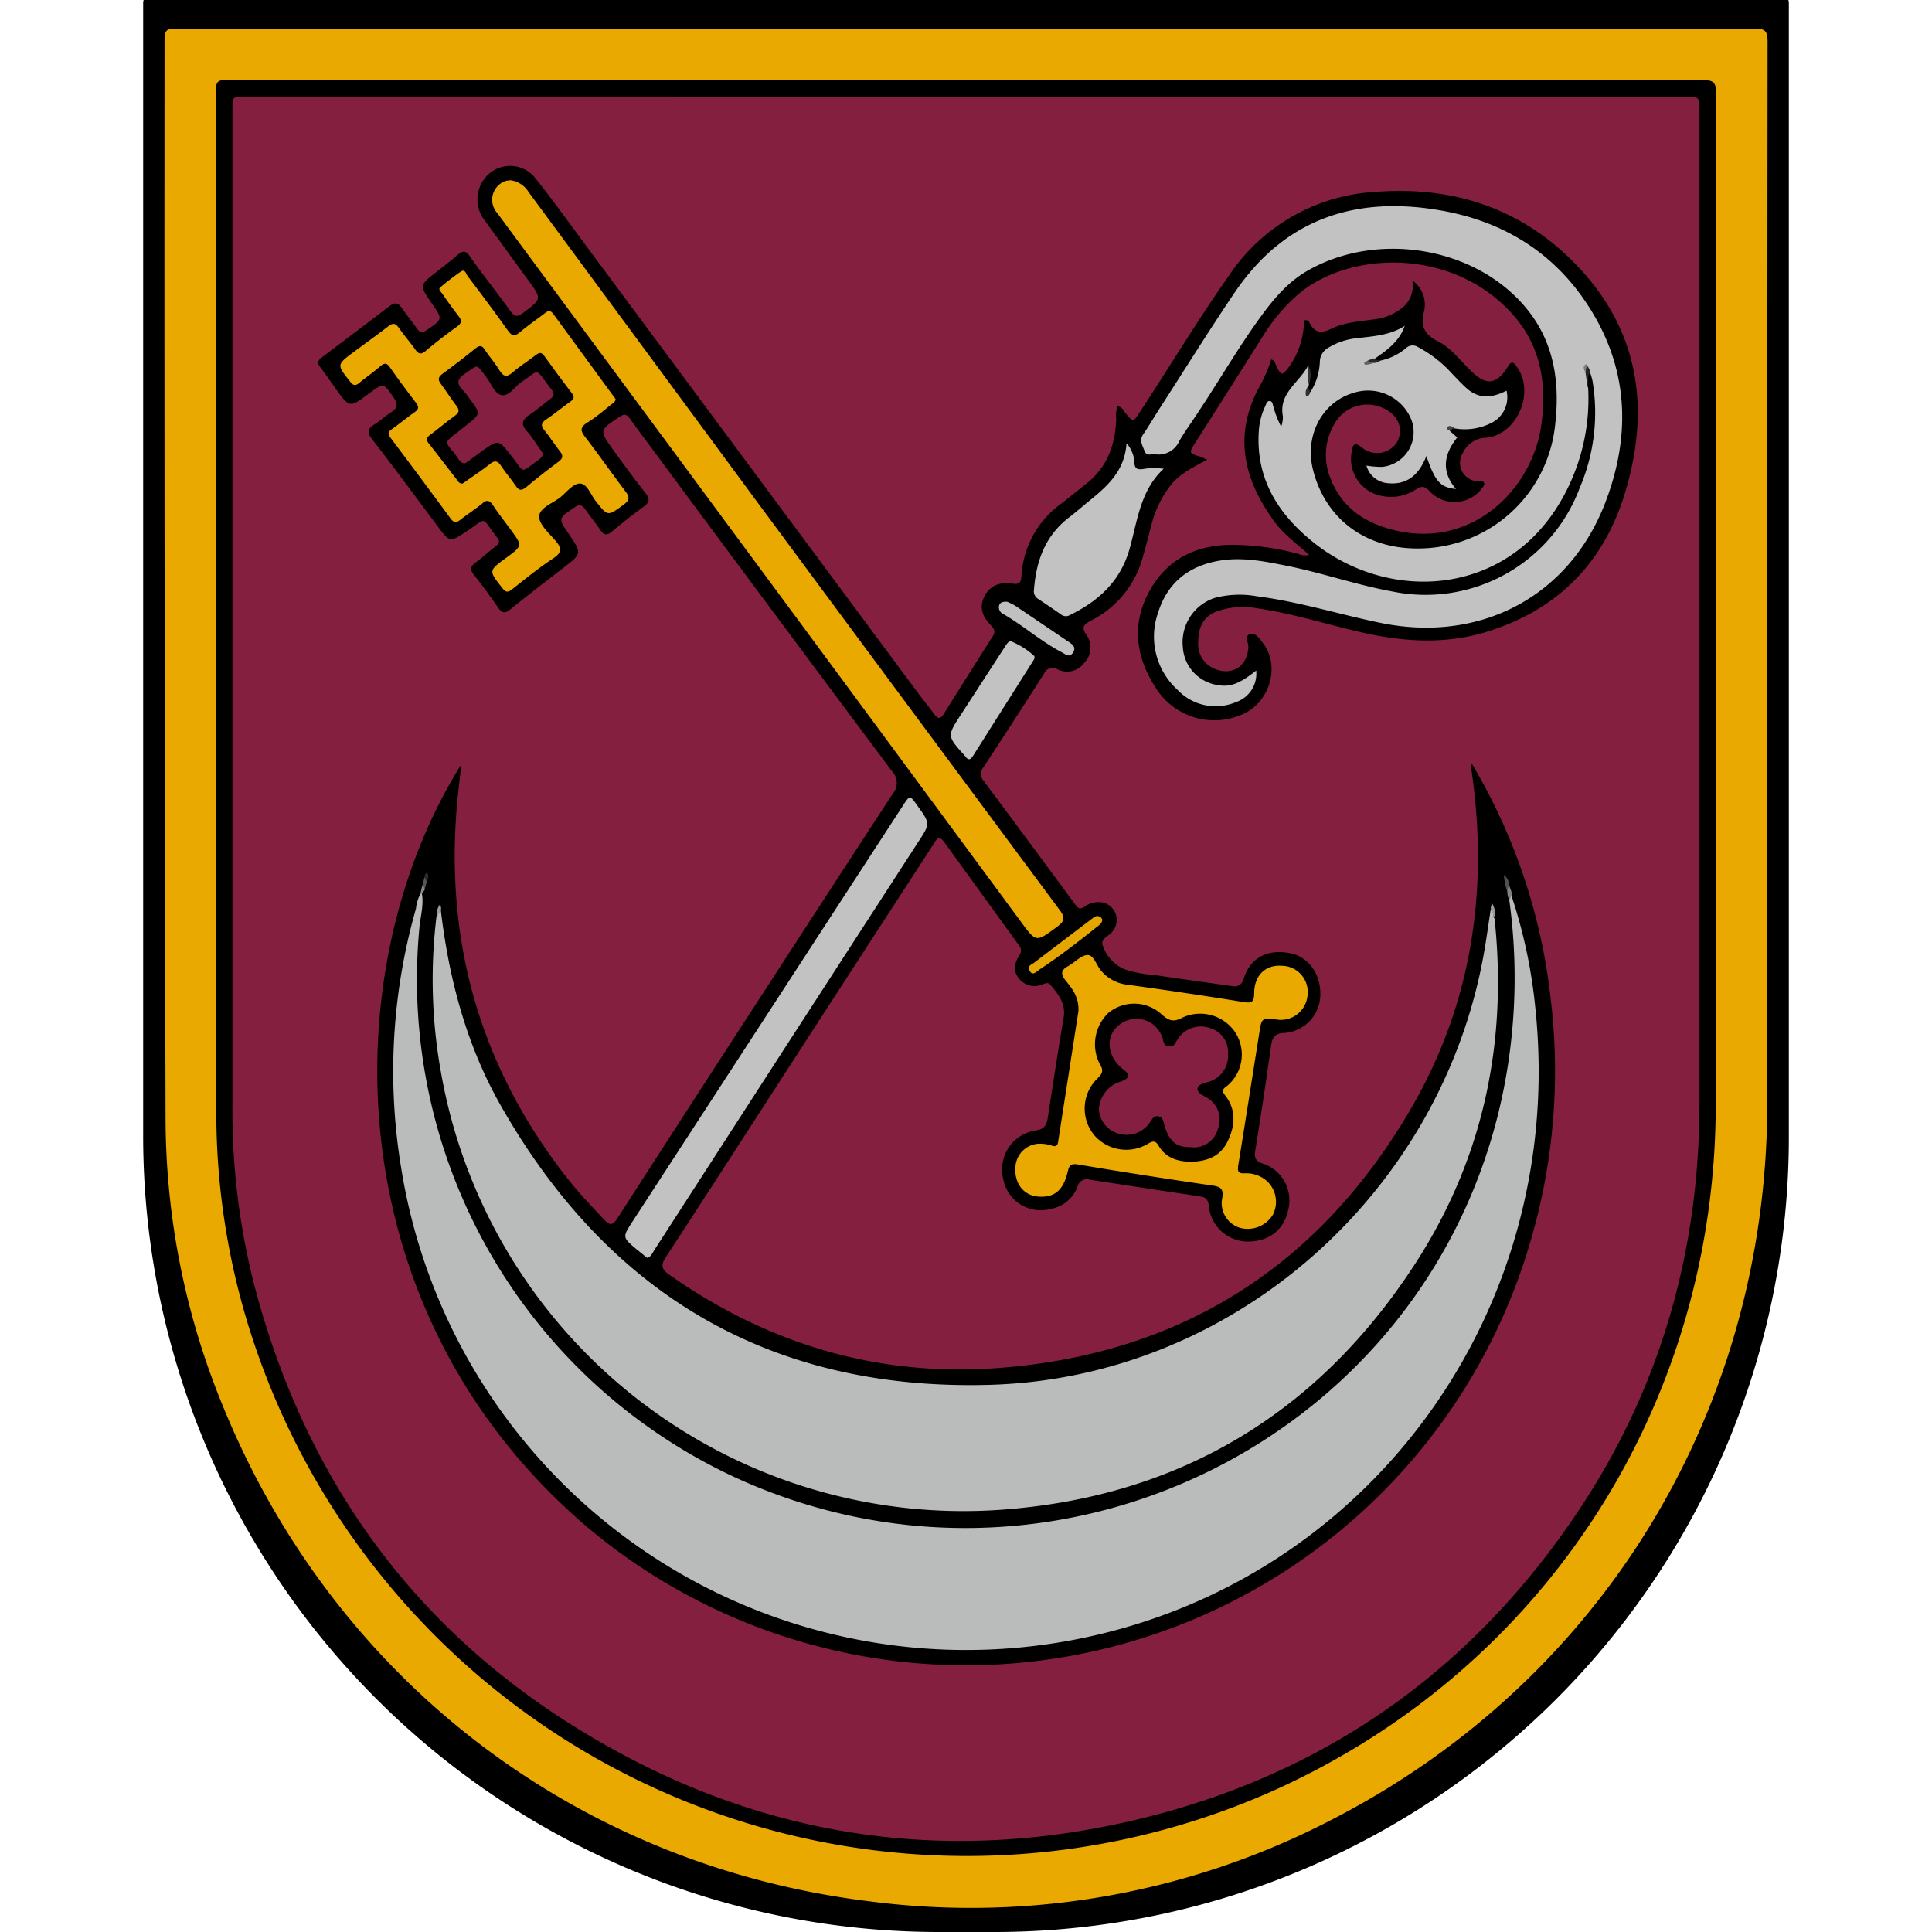 <svg id="Layer_1" data-name="Layer 1" xmlns="http://www.w3.org/2000/svg" viewBox="0 0 300 300"><defs><style>.cls-1{fill:#e9a900;}.cls-2{fill:#851f40;}.cls-3{fill:#babbbb;}.cls-4{fill:#c3c2c2;}.cls-5{fill:#c1c0c0;}.cls-6{fill:#e5a600;}.cls-7{fill:#232323;}.cls-8{fill:#4f5050;}.cls-9{fill:#313030;}.cls-10{fill:#828383;}.cls-11{fill:#282727;}.cls-12{fill:#555;}.cls-13{fill:#9a9b9b;}.cls-14{fill:#2a2a2a;}.cls-15{fill:#8a8b8b;}.cls-16{fill:#424242;}.cls-17{fill:#626161;}.cls-18{fill:#7d7c7c;}.cls-19{fill:#851f41;}</style></defs><path d="M23.23-.6H276.77a1,1,0,0,1,1,1V176.61A123.39,123.39,0,0,1,154.37,300h-8.52A123.62,123.62,0,0,1,22.23,176.38V.4a1,1,0,0,1,1-1Z"/><path class="cls-1" d="M150,4.45q61.23,0,122.47,0c1.59,0,2,.35,2,2q-.07,82.43-.05,164.84c0,47.36-25.4,89.4-67.24,111.07a121.52,121.52,0,0,1-72,12.9c-45.68-5.56-83.35-34.5-100.65-77.12a117.61,117.61,0,0,1-8.82-44.26Q25.49,89.88,25.55,6c0-1.56.69-1.52,1.8-1.52Q88.67,4.46,150,4.45Z"/><path d="M150,12.44q57.22,0,114.47,0c1.59,0,2,.36,2,2q-.06,78.5-.05,157c0,46.35-26.26,87.32-68.17,106.38A116.73,116.73,0,0,1,40,210.17a112.47,112.47,0,0,1-6.41-37q-.07-79.62-.07-159.24c0-1.56.71-1.5,1.82-1.5Z"/><path class="cls-2" d="M149.94,15h111.6c2.35,0,2.35,0,2.35,2.29q0,77,0,154c0,23.08-6.1,44.37-18.94,63.53-16.11,24.05-38.23,40-66.3,47.2-28.77,7.35-56.6,4.23-82.73-10-29.13-15.81-47.88-40.09-56.36-72.18a109.48,109.48,0,0,1-3.47-28.15q0-77.31,0-154.62c0-2.08,0-2.08,2.08-2.08Z"/><path d="M187.45,71.37c-2.18,1.22-4.17,2.13-5.59,3.88a16.58,16.58,0,0,0-3.07,6.26c-.46,1.76-.9,3.51-1.41,5.25a15.53,15.53,0,0,1-7.93,9.58c-1.1.6-1.65,1-.71,2.3a3.4,3.4,0,0,1-.38,4.29,3.3,3.3,0,0,1-4.16,1,1.43,1.43,0,0,0-2.08.67q-4.68,7.34-9.47,14.62a1.53,1.53,0,0,0,.07,2q7.16,9.63,14.27,19.27c.41.55.75.78,1.42.3a3.68,3.68,0,0,1,2.57-.69,2.77,2.77,0,0,1,1.79,4.51c-.52.75-1.94,1.12-1.54,2.2a6.21,6.21,0,0,0,3.35,3.69,19.25,19.25,0,0,0,4.7.9c3.95.6,7.91,1.12,11.86,1.7,1,.16,1.61,0,2-1.17,1-3.21,3.69-4.61,7.19-3.92,2.87.57,4.8,3.27,4.69,6.55a6,6,0,0,1-5.53,5.83c-1.56.06-1.93.69-2.12,2q-1.14,8.14-2.45,16.27c-.18,1.08,0,1.6,1.11,2a6,6,0,0,1,4,7.23c-.68,3.17-3.11,5-6.53,4.89a6.09,6.09,0,0,1-5.8-5.58c-.12-.93-.48-1.3-1.34-1.42q-8.61-1.29-17.21-2.61a1.46,1.46,0,0,0-1.83,1.08,5.4,5.4,0,0,1-4.09,3.45,5.92,5.92,0,0,1-7.46-4.67,6.13,6.13,0,0,1,4.94-7.48c1.47-.19,1.83-.85,2-2.07.79-5.16,1.58-10.31,2.45-15.46.37-2.19-.83-3.64-2.08-5.12-.37-.43-.76-.19-1.16-.06a3.08,3.08,0,0,1-3.74-.95c-.94-1.19-.62-2.42.11-3.56a1.21,1.21,0,0,0-.1-1.58q-5.79-8-11.53-15.93c-.95-1.33-1.32-.34-1.77.36q-9.54,14.69-19.06,29.38c-7.47,11.54-14.9,23.1-22.42,34.62-.83,1.27-.74,1.87.52,2.76,15.3,10.76,32.34,15.87,51,14.49,28.44-2.11,50-15.83,64.27-40.47,9.45-16.33,12-34.08,9.25-52.66a3.86,3.86,0,0,1,.09-.73A90.83,90.83,0,0,1,240.78,155a93.62,93.62,0,0,1-3.2,38,91.29,91.29,0,0,1-146.07,44.4c-39.63-33.49-39.83-86.86-19.88-118.7-.25,2.36-.5,4.37-.68,6.39-1.84,21.39,3.72,40.62,16.92,57.59,1.84,2.36,3.88,4.53,5.94,6.7.93,1,1.37.87,2.08-.23Q107.4,171.26,119,153.42q9.78-15.09,19.61-30.15a2.59,2.59,0,0,0-.1-3.51q-19.08-25.54-38.07-51.17c-.89-1.2-1.78-2.39-2.65-3.61-.45-.63-.84-.76-1.56-.27-3.19,2.11-3.21,2.09-1,5.17,1.63,2.24,3.25,4.49,5,6.68.67.86.68,1.41-.23,2.07-1.72,1.26-3.4,2.58-5,3.93-.78.64-1.25.53-1.78-.27-.71-1.06-1.54-2.05-2.27-3.1-.51-.73-.94-1-1.8-.36-2.48,1.69-2.51,1.65-.8,4.11,2,3,2,3-.74,5.13S82,92.38,79.26,94.61c-.83.68-1.29.63-1.89-.23-1.22-1.75-2.47-3.48-3.8-5.15-.68-.86-.47-1.32.32-1.91,1.08-.78,2-1.7,3.11-2.51.54-.42.64-.81.2-1.33a.64.64,0,0,1-.1-.13c-2.48-3.23-1.38-3-4.58-.89-2.68,1.78-2.66,1.81-4.63-.83-3.35-4.48-6.67-9-10.1-13.41-.86-1.11-.7-1.68.4-2.35.91-.56,1.68-1.32,2.58-1.88s1.08-1.19.4-2.18c-1.61-2.37-1.57-2.4-3.88-.7-3,2.24-3,2.24-5.19-.79-.77-1.08-1.52-2.19-2.33-3.24-.49-.64-.5-1.06.19-1.57q5.31-4,10.57-8c.77-.6,1.28-.51,1.83.27.75,1.1,1.61,2.12,2.37,3.22.47.68.88.7,1.56.24,2.46-1.68,2.47-1.65.81-4.06-2-2.88-2-2.88.74-5,1.08-.86,2.19-1.7,3.24-2.61.75-.65,1.22-.7,1.87.22,2,2.86,4.23,5.62,6.28,8.48.65.9,1.08,1,2,.32,2.92-2.2,2.94-2.15.74-5.15S77.38,37.11,75.09,34A5.3,5.3,0,0,1,75.92,27a5,5,0,0,1,7,.41C85.8,31,88.41,34.66,91.11,38.3l51.45,69.32c.83,1.11,1.71,2.18,2.53,3.3.5.68.91.8,1.42,0q3.81-6.1,7.67-12.17c.43-.68.19-1.14-.33-1.67-1.47-1.51-1.76-2.93-1-4.46s2.17-2.31,4.3-2c1.12.18,1.4-.15,1.46-1.18a14.88,14.88,0,0,1,6.32-11.34c1.27-1,2.5-2,3.76-3,3.27-2.57,4.5-6.08,4.64-10.1a3.8,3.8,0,0,1,.19-1.88c.73,0,.93.67,1.28,1.08,1.18,1.38,1.15,1.38,2.16-.16,4.68-7.12,9.07-14.44,14-21.43a29.25,29.25,0,0,1,22.58-12.81c11.9-.94,22.5,2.42,31,11.09,9.78,10,11.74,21.94,8,34.93C249.37,87,242.19,94.57,231,98.06c-6.37,2-12.82,1.64-19.27.2-5.51-1.23-10.9-3-16.5-3.8a12.1,12.1,0,0,0-6.45.54c-2.07.85-2.7,2.6-2.72,4.65a4.14,4.14,0,0,0,2.56,4.21c2.76,1.12,5.08-.43,5.23-3.4,0-.67-.62-1.75.25-2s1.47.7,2,1.38c2.77,3.57,1.08,9.31-3.27,11.12a10.72,10.72,0,0,1-13.35-4.13c-3-4.58-3.8-9.59-1.25-14.57s6.8-7.46,12.42-7.65A39.28,39.28,0,0,1,201.58,86a2.64,2.64,0,0,0,1.71.16c-1.94-1.73-4-3.2-5.45-5.23-4.75-6.53-6.36-13.4-2.27-20.89a21.86,21.86,0,0,0,1.82-4.22c.53.13.58.54.74.87.8,1.71.94,1.73,2.06.23a12.4,12.4,0,0,0,2.29-7.13.62.62,0,0,1,.87.33c.81,1.65,1.89,1.67,3.44.9,2.07-1,4.42-1.12,6.68-1.44a8.37,8.37,0,0,0,4-1.58,4.37,4.37,0,0,0,1.83-4.46,4.6,4.6,0,0,1,1.8,4.91c-.6,2.39.27,3.59,2.25,4.59s3.36,2.92,5,4.49c2.42,2.4,4,2.26,5.82-.64.61-1,.94-.51,1.37.08,2.86,3.94.06,10.52-4.76,11a4.09,4.09,0,0,0-3.65,2.41,2.86,2.86,0,0,0,2.44,4.35c.31,0,.71-.1.87.23s-.2.68-.42,1a5.32,5.32,0,0,1-8,.35c-.81-.88-1.3-.89-2.22-.27a7,7,0,0,1-5.07,1,5.85,5.85,0,0,1-4.84-6.91c.17-1,.35-1.61,1.55-.67a3.68,3.68,0,0,0,5.46-.75c1.12-2,.26-4.24-2-5.28a5.84,5.84,0,0,0-7.73,2.46,9.48,9.48,0,0,0-.48,8.61c1.68,4.16,4.89,6.44,9.05,7.62,12.56,3.57,22.19-6.05,23.59-16.11.95-6.83-.19-13-5.3-18.1-9.63-9.67-25-8.62-32.47-2.19a28.53,28.53,0,0,0-5.52,6.58q-5.16,8.18-10.36,16.33c-1.12,1.76-1.13,1.75.84,2.32C186.64,71,186.87,71.14,187.45,71.37Z"/><path class="cls-3" d="M234.71,139.12a79.52,79.52,0,0,1,3.68,17.25c5,46.95-25.66,89-70.75,98.08a88.84,88.84,0,0,1-105.33-73,92,92,0,0,1,2.28-40.35,6.22,6.22,0,0,1,.68-2.27c.09-.16.18-.16.25,0,.29,1.72-.21,3.39-.38,5.07a85.21,85.21,0,0,0,49.06,85.53c48.59,22.28,105.6-4.9,118.43-56.45a88.54,88.54,0,0,0,1.74-33.15C234.28,139.47,234.1,139.1,234.71,139.12Z"/><path class="cls-3" d="M68.45,141.34c1.24,10.46,3.88,20.57,9,29.78,16.64,29.67,42,44.84,76.09,43.92,38.15-1,70.66-30.06,77-67.7.34-2,.61-4,.92-6,.89.1.2.95.61,1.28,2.05,19.28-1.76,37.32-12.31,53.59-15,23.17-36.51,36.16-64.11,38.21a82.37,82.37,0,0,1-87.18-67.93,81.08,81.08,0,0,1-.69-24.19C68.2,142.06,67.59,141.26,68.45,141.34Z"/><path class="cls-4" d="M214.33,56a8.92,8.92,0,0,0,4-1.95,1.51,1.51,0,0,1,1.87-.15,19,19,0,0,1,5.16,4c.81.84,1.6,1.71,2.48,2.48,1.93,1.67,4,1.35,6.09.28a4.43,4.43,0,0,1-2.33,5,9.08,9.08,0,0,1-5.73.86c-.38-.09-.81-.29-.73.41l1.14,1c-2.09,2.6-2.53,5.28-.2,8-2.4-.23-3.24-1.13-4.59-5.12-1.14,2.91-3,4.56-6.09,4.21a3.72,3.72,0,0,1-3.22-2.72,15.42,15.42,0,0,0,2.41.2,5.42,5.42,0,0,0,4.33-7.85,7.26,7.26,0,0,0-8.66-3.67c-4.95,1.41-7.73,6.62-6.37,12,1.86,7.35,7.79,12,15.67,12.18a21.4,21.4,0,0,0,21.93-19.27c.87-7.61-.55-14.43-6.26-19.94-8.34-8.05-22.36-9.67-32.36-3.82-3,1.77-5.18,4.39-7.19,7.16-3.41,4.7-6.32,9.74-9.53,14.57-1,1.56-2.14,3.07-3.06,4.68a3.49,3.49,0,0,1-3.72,2c-.59-.07-1.34.35-1.65-.51s-.85-1.62-.22-2.56c1-1.47,1.88-3,2.83-4.45,3.78-5.87,7.47-11.8,11.38-17.58,7.89-11.67,19.13-15.16,32.51-12.67,9.18,1.71,16.74,6.3,22,14.11,6.61,9.77,7.19,20.35,3.06,31.13-5.62,14.68-19.48,21.88-34.9,18.71-6.42-1.32-12.69-3.3-19.21-4.13a15.17,15.17,0,0,0-6.5.24,7.23,7.23,0,0,0-5,7.65,6.33,6.33,0,0,0,5.39,5.89c1.95.36,3.44-.2,6-2.25a4.67,4.67,0,0,1-3.18,4.92,8.12,8.12,0,0,1-9-1.89,11.17,11.17,0,0,1-3.06-12c1.47-4.74,4.87-7.36,9.72-8.12,3.49-.55,6.9.15,10.3.83,5.53,1.11,10.89,3,16.45,4a25.56,25.56,0,0,0,29-16.08,29.69,29.69,0,0,0,2-16.6,11.11,11.11,0,0,0-.34-1.22.28.28,0,0,0-.28-.11c-.17.12-.16.3-.18.48a7.43,7.43,0,0,0,.12,1.94,31.53,31.53,0,0,1-5.16,19c-9,13.51-26.29,14-37.6,4.87-5.46-4.41-8.88-9.89-8.38-17.23a10.45,10.45,0,0,1,1-3.84c.15-.32.24-.81.68-.8s.47.51.57.84a15.37,15.37,0,0,0,1.22,3.15,4.64,4.64,0,0,0,.27-1.6c-.71-3.66,2.62-5.29,3.93-7.93a6.88,6.88,0,0,1,.06,3.19.38.38,0,0,0-.06.29c-.1.33-.43.77.34.66a9.33,9.33,0,0,0,1.47-4.8,2.55,2.55,0,0,1,1.39-2.12,10.46,10.46,0,0,1,4.34-1.43c2.55-.31,5.15-.44,7.45-1.92-.86,2.46-2.8,3.81-4.74,5.15a1.74,1.74,0,0,0-.24.36c.08.14.24.09.36.11A1.54,1.54,0,0,0,214.33,56Z"/><path class="cls-1" d="M79.26,28a3.82,3.82,0,0,1,2.81,1.81q17.5,23.73,35,47.45,23.72,32.05,47.49,64.07c.92,1.24.67,1.78-.43,2.59-3.29,2.43-3.22,2.43-5.61-.8q-33-44.74-66.1-89.46-7.61-10.29-15.2-20.57a3.08,3.08,0,0,1,1.34-5A5.41,5.41,0,0,1,79.26,28Z"/><path class="cls-1" d="M95.6,62c-.1.48-.47.64-.75.86-1.22,1-2.4,2-3.7,2.79-1.14.73-1,1.31-.26,2.24C93,70.65,95,73.5,97.08,76.25c.7.91.75,1.38-.25,2.12-2.49,1.81-2.42,1.85-4.34-.58-.78-1-1.31-2.69-2.46-2.71-1,0-2,1.27-2.93,2.06-1.2,1-3.33,1.67-3.39,3.06,0,1.21,1.51,2.57,2.52,3.73s1.07,1.86-.35,2.79c-2.22,1.46-4.29,3.15-6.38,4.8-.67.52-1,.44-1.51-.22-2.11-2.69-2.14-2.67.55-4.64s2.59-1.9.68-4.52c-.88-1.21-1.81-2.38-2.63-3.63-.52-.8-1-1-1.74-.3-1.07.88-2.25,1.62-3.34,2.48-.61.48-1,.55-1.53-.16-3.09-4.21-6.22-8.4-9.35-12.57-.42-.55-.39-.88.17-1.28,1.22-.87,2.37-1.82,3.59-2.68.62-.44.69-.8.23-1.42-1.39-1.82-2.76-3.66-4.07-5.54-.51-.74-.89-.68-1.51-.16-1,.89-2.19,1.69-3.26,2.58-.58.48-.92.43-1.4-.19-2.1-2.64-2.12-2.62.53-4.6,1.8-1.34,3.62-2.64,5.38-4,.73-.58,1.14-.48,1.65.25.79,1.13,1.71,2.18,2.51,3.31.49.69.87.91,1.62.28,1.6-1.33,3.24-2.61,4.93-3.82.78-.57.67-1,.16-1.67-.89-1.13-1.71-2.31-2.54-3.49-.2-.28-.63-.61-.21-.95a39,39,0,0,1,3.17-2.42c.62-.42.79.34,1,.66,2.12,2.81,4.23,5.62,6.27,8.49.6.83,1,1,1.86.29,1.26-1.06,2.64-2,3.94-3,.54-.43.88-.38,1.29.18l9.34,12.77A4.74,4.74,0,0,1,95.6,62Z"/><path class="cls-1" d="M167.46,157c.1-2.13-.93-3.46-2-4.75-.77-1-.75-1.6.38-2.22s2-1.69,3-1.73,1.39,1.54,2.09,2.37A6.22,6.22,0,0,0,175,152.9q9,1.23,18,2.68c1.27.21,1.74.13,1.75-1.36,0-2.8,1.82-4.45,4.29-4.25a4.05,4.05,0,0,1,4,4.47,4.16,4.16,0,0,1-4.9,3.86c-2.2-.22-2.23-.23-2.58,2-1.1,6.89-2.17,13.79-3.29,20.67-.14.91,0,1.26,1,1.22a4.82,4.82,0,0,1,3.4,1.16,4.39,4.39,0,0,1,1,5.24,4.58,4.58,0,0,1-4.92,2.12,4,4,0,0,1-3-4.48c.38-1.78-.35-2-1.76-2.18q-10.37-1.51-20.68-3.24c-1.16-.19-1.31.31-1.53,1.19-.7,2.91-2.11,4-4.62,3.8-2.28-.2-3.72-2.14-3.48-4.69a3.82,3.82,0,0,1,4.18-3.5,5.66,5.66,0,0,1,1.41.26c.7.26,1,0,1.05-.68C165.39,170.34,166.45,163.49,167.46,157Z"/><path class="cls-4" d="M100.48,195.32c-.51-.41-1-.84-1.58-1.28-2.27-1.92-2.27-1.92-.7-4.34q21-32.3,42-64.59c1.08-1.67,1.08-1.67,2.26,0,2,2.78,2,2.78.09,5.68Q122,162.48,101.57,194.16C101.29,194.58,101.14,195.14,100.48,195.32Z"/><path class="cls-4" d="M174.93,68.83a4.9,4.9,0,0,1,1.21,2.84c0,1.29.64,1.29,1.63,1.12a10.61,10.61,0,0,1,2.93,0C177,76.2,176.62,81,175.36,85.36c-1.44,4.94-4.82,8-9.26,10.16a1.18,1.18,0,0,1-1.33-.1c-1.18-.82-2.36-1.63-3.56-2.41a1.42,1.42,0,0,1-.65-1.49c.34-4.48,1.78-8.4,5.51-11.23,1.14-.87,2.21-1.83,3.33-2.73C172.12,75.34,174.65,73,174.93,68.83Z"/><path class="cls-4" d="M156.89,99.54a12,12,0,0,1,3.72,2.34c.12.36-.11.6-.27.87q-4.62,7.29-9.22,14.58c-.44.7-.79.77-1.25.08l-.11-.12c-2.71-3-2.71-3-.52-6.37l6.69-10.32C156.21,100.16,156.48,99.69,156.89,99.54Z"/><path class="cls-5" d="M156.37,93.43a9,9,0,0,1,1.26.62c2.78,1.86,5.54,3.75,8.32,5.62.6.41,1.19.84.67,1.66s-1.11.32-1.67,0c-3.26-1.7-6-4.15-9.18-6a1.13,1.13,0,0,1-.62-1.34C155.3,93.53,155.72,93.42,156.37,93.43Z"/><path class="cls-6" d="M171.17,142.8c-.06.62-.46.83-.79,1.09-2.92,2.33-5.86,4.62-9,6.68-.43.3-1,1-1.48.22s.24-1,.63-1.27q4.5-3.44,9-6.84c.37-.28.79-.64,1.3-.3C171.05,142.49,171.11,142.72,171.17,142.8Z"/><path class="cls-7" d="M246.53,60.19l-.33-2.3c0-.37-.42-.89.36-1,.13.31.4.58.31,1C246.34,58.58,246.82,59.44,246.53,60.19Z"/><path class="cls-8" d="M234.06,138.5a9.87,9.87,0,0,1-.53-2.64,2.36,2.36,0,0,1,.85,1.68C234.13,137.81,234.48,138.29,234.06,138.5Z"/><path class="cls-9" d="M203.12,59.79l-.06-3.19A3.17,3.17,0,0,1,203.12,59.79Z"/><path class="cls-10" d="M234.06,138.5c.08-.33,0-.71.32-1,.07.53.49,1,.33,1.58l-.34.67A2.51,2.51,0,0,1,234.06,138.5Z"/><path class="cls-11" d="M214.33,56a1.48,1.48,0,0,1-1,.35c-.36,0-.87.43-1-.33l.91-.38C213.57,56,214,55.87,214.33,56Z"/><path class="cls-12" d="M65.58,137.5l.33-1.26c.61-.06.46.3.36.64l-.33,1.3C65.62,138.06,65.82,137.67,65.58,137.5Z"/><path class="cls-13" d="M232.16,142.62l-.61-1.28a1,1,0,0,1,.19-1A3.65,3.65,0,0,1,232.16,142.62Z"/><path class="cls-14" d="M66.27,136.88l-.36-.64c0-.31.17-.83.44-.63S66.51,136.46,66.27,136.88Z"/><path class="cls-13" d="M68.45,141.34l-.58,1a2.39,2.39,0,0,1,.41-1.85A.85.85,0,0,1,68.45,141.34Z"/><path class="cls-9" d="M203.4,60.74a.69.69,0,0,1-.56.83,1.56,1.56,0,0,1,.22-1.49Z"/><path class="cls-15" d="M65.58,137.5c.3.14.27.44.36.68l-.42.61h-.25Z"/><path class="cls-16" d="M225.11,66.86c-.26-.06-.56-.31-.42-.48.35-.45.77-.14,1.15.07Z"/><path class="cls-17" d="M212.4,56c.24.36.64.23,1,.33a9.06,9.06,0,0,1-1,.28c-.2,0-.58.14-.55-.25C211.81,56.22,212.19,56.12,212.4,56Z"/><path class="cls-18" d="M246.56,56.92c-.45.2-.22.66-.36,1-.15-.44-.56-.91,0-1.33C246.32,56.46,246.52,56.71,246.56,56.92Z"/><path d="M71.8,75.09c-.47,0-.62-.27-.8-.52-1.47-1.89-2.91-3.81-4.4-5.68-.52-.64-.32-1,.24-1.4,1.28-.95,2.5-2,3.79-2.93.66-.47.77-.86.25-1.53-.84-1.1-1.57-2.28-2.4-3.39-.46-.62-.53-1,.18-1.56,1.77-1.28,3.49-2.62,5.2-4,.59-.48,1-.46,1.39.19.71,1.07,1.55,2,2.23,3.12s1.18,1.27,2.18.39,2.4-1.76,3.58-2.68c.54-.41.86-.4,1.28.18,1.39,1.94,2.82,3.87,4.27,5.77.42.55.39.88-.18,1.28-1.3.93-2.53,1.95-3.85,2.84-.79.53-.77,1-.22,1.65.82,1,1.54,2.17,2.37,3.21.55.67.57,1.11-.19,1.67-1.71,1.26-3.39,2.58-5,3.93-.68.56-1.11.61-1.63-.18-.71-1.07-1.57-2-2.27-3.09-.53-.81-1-.94-1.76-.3-1.11.9-2.32,1.68-3.5,2.51C72.27,74.78,72,75,71.8,75.09Z"/><path d="M185.12,180.4c-2.36,0-4.09-.64-5.2-2.47-.43-.72-.78-.86-1.6-.37a6.57,6.57,0,0,1-8.4-1.28,6.5,6.5,0,0,1,.5-8.83c.75-.75,1-1.21.35-2.23a6.73,6.73,0,0,1,1.31-7.91,6.29,6.29,0,0,1,8.34.24c1.14,1,1.84,1.2,3.26.43a6.56,6.56,0,0,1,8,2.14,6.32,6.32,0,0,1-1,8.38c-.46.42-1.2.64-.45,1.58,1.79,2.27,1.56,4.79.36,7.22S187.21,180.29,185.12,180.4Z"/><path class="cls-19" d="M72.23,71.94c-.78,0-1-.67-1.34-1.11-1.79-2.38-2.2-1.88.45-3.94.34-.26.66-.54,1-.8,2.33-1.83,2.33-1.83.61-4.14a9.46,9.46,0,0,0-1-1.27c-1.12-1.08-1-1.84.33-2.71,2.1-1.4,1.6-1.51,3.22.57.78,1,1.3,2.63,2.41,2.82s2-1.27,3-2c3.13-2.1,2-2.34,4.76,1.17.48.61.35,1-.24,1.44-1.07.78-2.06,1.68-3.17,2.41s-1.49,1.45-.43,2.59c.79.85,1.36,1.9,2.07,2.83.49.62.52,1-.19,1.55-3.1,2.2-2.14,2.18-4.26-.5s-2-2.66-4.79-.67C73.83,70.82,73,71.4,72.23,71.94Z"/><path class="cls-19" d="M184.89,178.13c-2.2,0-3.2-.78-4-3.12-.22-.63-.19-1.49-1-1.67s-1.1.67-1.51,1.18a4.3,4.3,0,0,1-4.87,1.45,4.16,4.16,0,0,1-2.87-3.68,4.75,4.75,0,0,1,2.81-4.14c.24-.1.5-.16.75-.27,1.27-.53,1.32-1,.22-1.82-2.74-2.15-2.85-5.6-.22-7.2a4.22,4.22,0,0,1,6.27,2.22c.21.58.2,1.34,1.06,1.41s.95-.57,1.27-1a4.24,4.24,0,0,1,5-1.88,3.87,3.87,0,0,1,2.88,4,4.17,4.17,0,0,1-3,4.37,7.7,7.7,0,0,0-1.2.41c-.67.37-.74.89-.13,1.4a8.86,8.86,0,0,0,.94.6,3.9,3.9,0,0,1,1.81,4.94A3.82,3.82,0,0,1,184.89,178.13Z"/></svg>